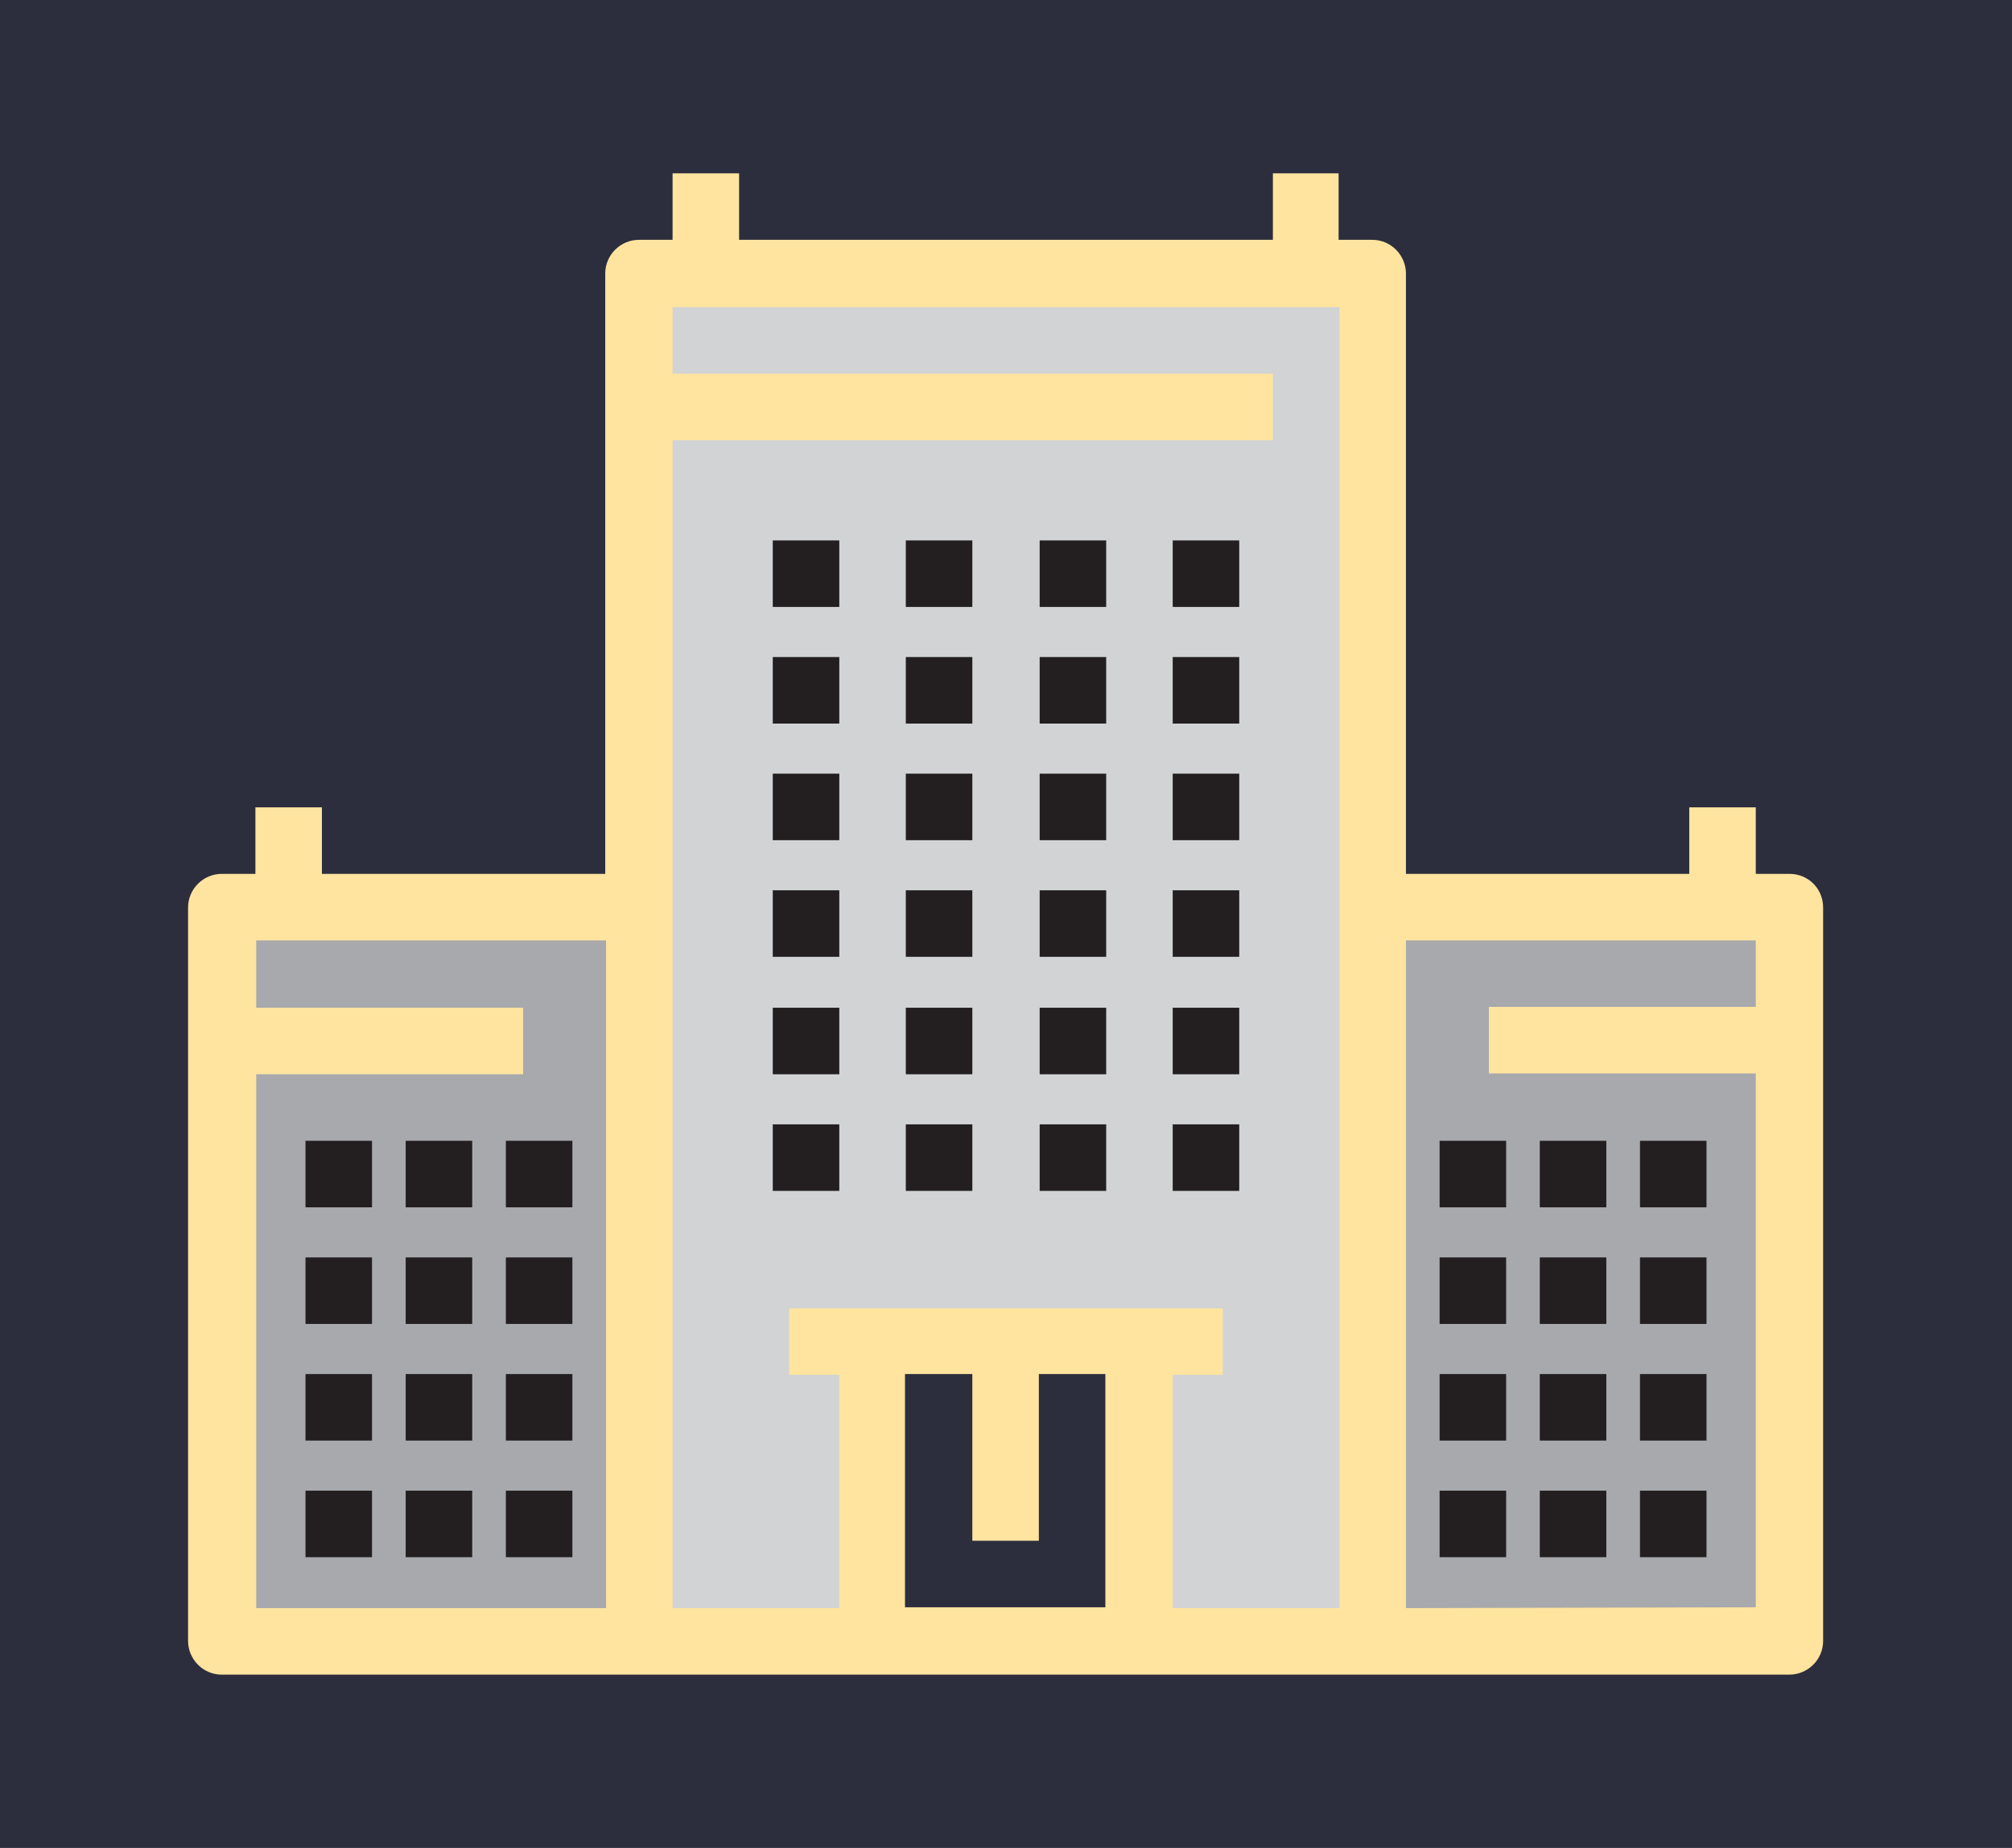 <?xml version="1.0" encoding="utf-8"?>
<!-- Generator: Adobe Illustrator 19.0.0, SVG Export Plug-In . SVG Version: 6.00 Build 0)  -->
<svg version="1.1" id="Layer_1" xmlns="http://www.w3.org/2000/svg" xmlns:xlink="http://www.w3.org/1999/xlink" x="0px" y="0px"
	 viewBox="218 284.5 245 225" style="enable-background:new 218 284.5 245 225;" xml:space="preserve">
<style type="text/css">
	.st0{fill:#2C2E3D;}
	.st1{fill:#A7A9AC;}
	.st2{fill:#D1D3D4;}
	.st3{fill:#FFE49F;}
	.st4{fill:#231F20;}
</style>
<rect x="214.2" y="281" class="st0" width="252.6" height="232"/>
<g>
	<g>
		<polygon class="st1" points="245.1,484.3 245.1,411.2 245.1,395 253.2,395 295.8,395 295.8,411.2 295.8,484.3 		"/>
		<polygon class="st1" points="385.2,484.3 385.2,411.2 385.2,395 427.8,395 435.9,395 435.9,411.2 435.9,484.3 		"/>
	</g>
	<polygon class="st0" points="340.5,447.8 356.7,447.8 356.7,484.3 324.3,484.3 324.3,447.8 	"/>
	<polygon class="st2" points="356.7,447.8 340.5,447.8 324.3,447.8 324.3,484.3 295.8,484.3 295.8,411.2 295.8,395 295.8,334.1 
		295.8,317.8 303.9,317.8 377.1,317.8 385.2,317.8 385.2,334.1 385.2,395 385.2,411.2 385.2,484.3 356.7,484.3 	"/>
	<path class="st3" d="M435.9,390.9h-4.1v-8.1h-8.1v8.1h-34.5v-73.1c0-2.2-1.8-4.1-4.1-4.1h-4.1v-8.1H373v8.1h-65v-8.1h-8.1v8.1h-4.1
		c-2.2,0-4.1,1.8-4.1,4.1v73.1h-34.5v-8.1h-8.1v8.1h-4.1c-2.2,0-4.1,1.8-4.1,4.1v89.3c0,2.2,1.8,4.1,4.1,4.1h50.8h89.3h50.8
		c2.2,0,4.1-1.8,4.1-4.1V395C440,392.7,438.2,390.9,435.9,390.9z M381.1,321.9V395v85.3h-20.3v-28.4h6.1v-8.1h-52.8v8.1h6.1v28.4
		h-20.3V395v-56.9H373V330h-73.1v-8.1H381.1z M336.4,451.8v20.3h8.1v-20.3h8.1v28.4h-24.4v-28.4H336.4z M291.8,480.3h-42.6v-65h32.5
		v-8.1h-32.5V399h42.6V480.3z M389.2,480.3V399h42.6v8.1h-32.5v8.1h32.5v65L389.2,480.3L389.2,480.3z"/>
	<rect x="255.2" y="423.4" class="st4" width="8.1" height="8.1"/>
	<rect x="267.4" y="423.4" class="st4" width="8.1" height="8.1"/>
	<rect x="279.6" y="423.4" class="st4" width="8.1" height="8.1"/>
	<rect x="255.2" y="437.6" class="st4" width="8.1" height="8.1"/>
	<rect x="267.4" y="437.6" class="st4" width="8.1" height="8.1"/>
	<rect x="279.6" y="437.6" class="st4" width="8.1" height="8.1"/>
	<rect x="255.2" y="451.8" class="st4" width="8.1" height="8.1"/>
	<rect x="267.4" y="451.8" class="st4" width="8.1" height="8.1"/>
	<rect x="279.6" y="451.8" class="st4" width="8.1" height="8.1"/>
	<rect x="255.2" y="466" class="st4" width="8.1" height="8.1"/>
	<rect x="267.4" y="466" class="st4" width="8.1" height="8.1"/>
	<rect x="279.6" y="466" class="st4" width="8.1" height="8.1"/>
	<rect x="312.1" y="350.3" class="st4" width="8.1" height="8.1"/>
	<rect x="328.3" y="350.3" class="st4" width="8.1" height="8.1"/>
	<rect x="344.6" y="350.3" class="st4" width="8.1" height="8.1"/>
	<rect x="312.1" y="364.5" class="st4" width="8.1" height="8.1"/>
	<rect x="328.3" y="364.5" class="st4" width="8.1" height="8.1"/>
	<rect x="344.6" y="364.5" class="st4" width="8.1" height="8.1"/>
	<rect x="312.1" y="378.7" class="st4" width="8.1" height="8.1"/>
	<rect x="328.3" y="378.7" class="st4" width="8.1" height="8.1"/>
	<rect x="344.6" y="378.7" class="st4" width="8.1" height="8.1"/>
	<rect x="312.1" y="392.9" class="st4" width="8.1" height="8.1"/>
	<rect x="328.3" y="392.9" class="st4" width="8.1" height="8.1"/>
	<rect x="344.6" y="392.9" class="st4" width="8.1" height="8.1"/>
	<rect x="360.8" y="350.3" class="st4" width="8.1" height="8.1"/>
	<rect x="360.8" y="364.5" class="st4" width="8.1" height="8.1"/>
	<rect x="360.8" y="378.7" class="st4" width="8.1" height="8.1"/>
	<rect x="360.8" y="392.9" class="st4" width="8.1" height="8.1"/>
	<rect x="312.1" y="407.2" class="st4" width="8.1" height="8.1"/>
	<rect x="328.3" y="407.2" class="st4" width="8.1" height="8.1"/>
	<rect x="344.6" y="407.2" class="st4" width="8.1" height="8.1"/>
	<rect x="312.1" y="421.4" class="st4" width="8.1" height="8.1"/>
	<rect x="328.3" y="421.4" class="st4" width="8.1" height="8.1"/>
	<rect x="344.6" y="421.4" class="st4" width="8.1" height="8.1"/>
	<rect x="360.8" y="407.2" class="st4" width="8.1" height="8.1"/>
	<rect x="360.8" y="421.4" class="st4" width="8.1" height="8.1"/>
	<rect x="393.3" y="423.4" class="st4" width="8.1" height="8.1"/>
	<rect x="405.5" y="423.4" class="st4" width="8.1" height="8.1"/>
	<rect x="417.7" y="423.4" class="st4" width="8.1" height="8.1"/>
	<rect x="393.3" y="437.6" class="st4" width="8.1" height="8.1"/>
	<rect x="405.5" y="437.6" class="st4" width="8.1" height="8.1"/>
	<rect x="417.7" y="437.6" class="st4" width="8.1" height="8.1"/>
	<rect x="393.3" y="451.8" class="st4" width="8.1" height="8.1"/>
	<rect x="405.5" y="451.8" class="st4" width="8.1" height="8.1"/>
	<rect x="417.7" y="451.8" class="st4" width="8.1" height="8.1"/>
	<rect x="393.3" y="466" class="st4" width="8.1" height="8.1"/>
	<rect x="405.5" y="466" class="st4" width="8.1" height="8.1"/>
	<rect x="417.7" y="466" class="st4" width="8.1" height="8.1"/>
</g>
</svg>

